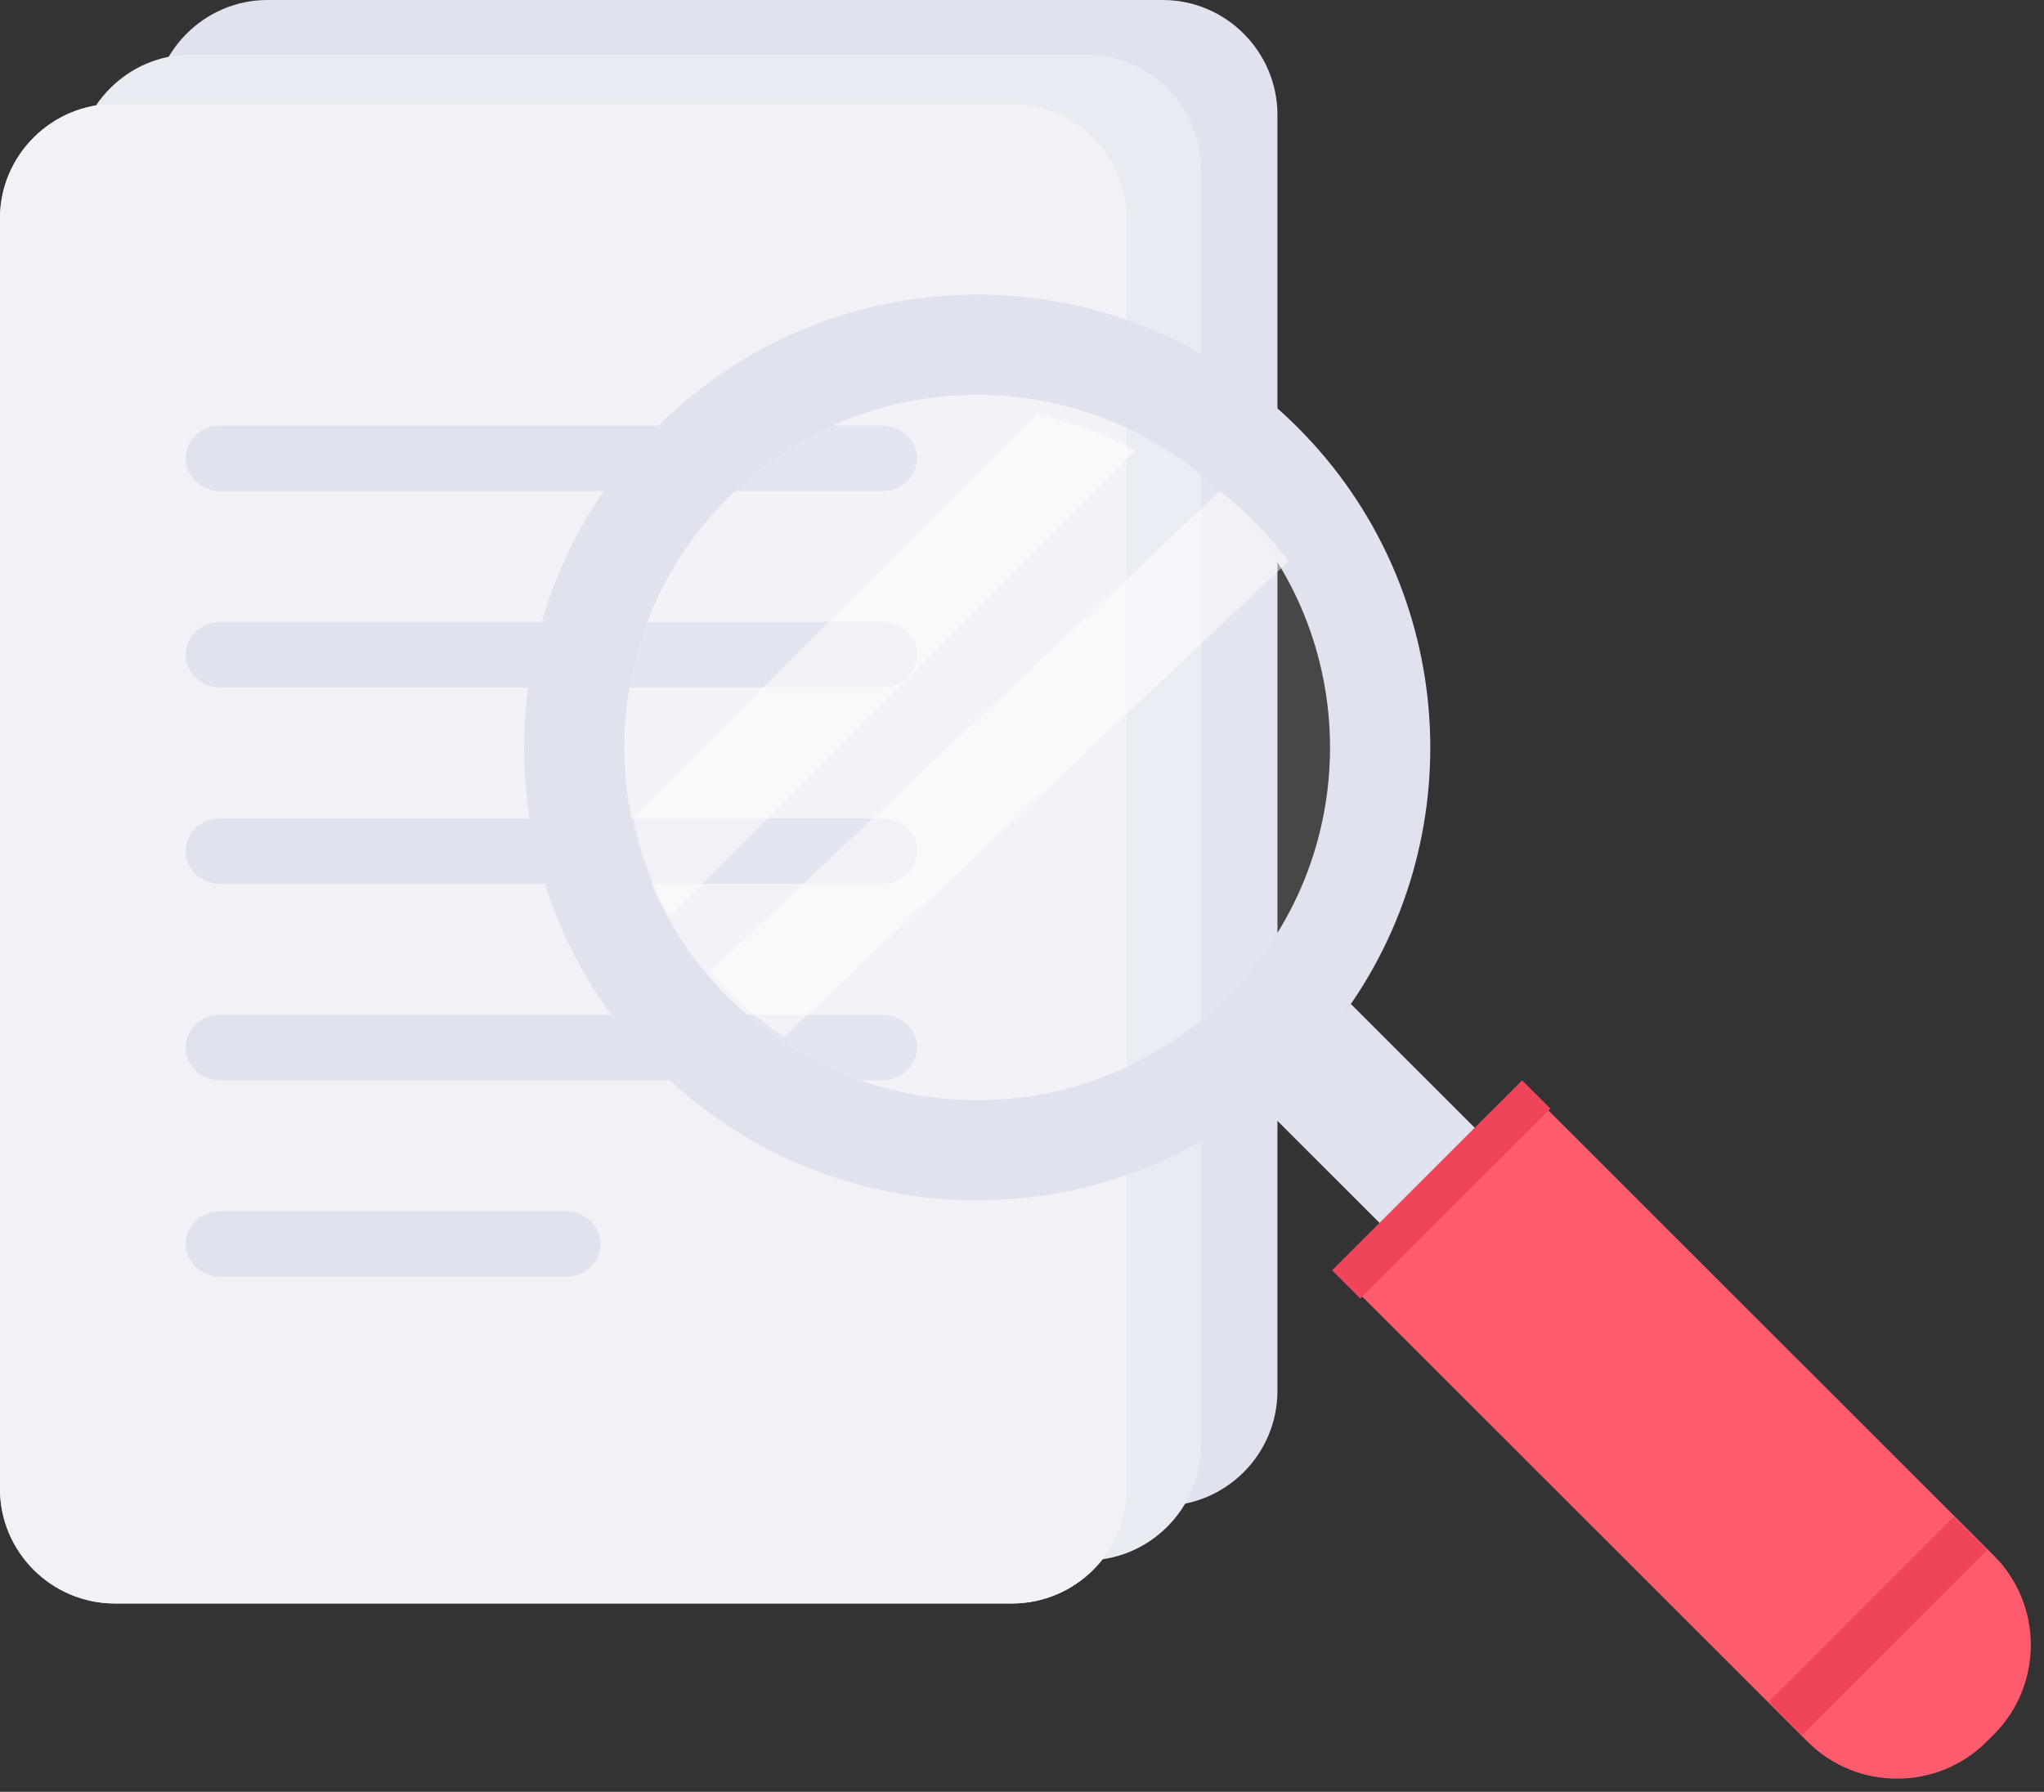<?xml version="1.0" encoding="UTF-8"?>
<svg width="146px" height="128px" viewBox="0 0 146 128" version="1.1" xmlns="http://www.w3.org/2000/svg" xmlns:xlink="http://www.w3.org/1999/xlink">
    <rect x="0" y="0" width="146" height="128" fill="#333333" stroke="none"/>
    <!-- Generator: Sketch 52.5 (67469) - http://www.bohemiancoding.com/sketch -->
    <title>search</title>
    <desc>Created with Sketch.</desc>
    <g id="Design" stroke="none" stroke-width="1" fill="none" fill-rule="evenodd">
        <g id="Search" transform="translate(-647, -376)">
            <g id="Group" transform="translate(441, 376)">
                <g id="search" transform="translate(206, 0)">
                    <g id="documents">
                        <path d="M83.058,107.571 L19.104,107.571 C14.603,107.571 10.918,103.878 10.918,99.363 L10.918,8.206 C10.918,3.692 14.603,0 19.104,0 L83.058,0 C87.562,0 91.246,3.692 91.246,8.206 L91.246,99.363 C91.246,103.878 87.562,107.571 83.058,107.571" id="Fill-1" fill="#E0E2EE"></path>
                        <path d="M77.599,111.469 L13.645,111.469 C9.144,111.469 5.459,107.775 5.459,103.261 L5.459,12.104 C5.459,7.589 9.144,3.898 13.645,3.898 L77.599,3.898 C82.102,3.898 85.787,7.589 85.787,12.104 L85.787,103.261 C85.787,107.775 82.102,111.469 77.599,111.469" id="Fill-3" fill="#E8EBF2"></path>
                        <path d="M72.289,114.546 L8.203,114.546 C3.692,114.546 -0,110.867 -0,106.372 L-0,15.592 C-0,11.096 3.692,7.42 8.203,7.42 L72.289,7.42 C76.801,7.42 80.494,11.096 80.494,15.592 L80.494,106.372 C80.494,110.867 76.801,114.546 72.289,114.546" id="Fill-5" fill="#D8DBEA"></path>
                        <path d="M72.289,114.546 L8.203,114.546 C3.692,114.546 -0,110.867 -0,106.372 L-0,15.592 C-0,11.096 3.692,7.42 8.203,7.42 L72.289,7.42 C76.801,7.42 80.494,11.096 80.494,15.592 L80.494,106.372 C80.494,110.867 76.801,114.546 72.289,114.546" id="Fill-8" fill="#F1F2F7"></path>
                        <path d="M63.052,35.078 L15.716,35.078 C14.365,35.078 13.258,34.025 13.258,32.74 C13.258,31.453 14.365,30.401 15.716,30.401 L63.052,30.401 C64.404,30.401 65.51,31.453 65.51,32.74 C65.51,34.025 64.404,35.078 63.052,35.078" id="Fill-11" fill="#E0E2EE"></path>
                        <path d="M63.052,49.109 L15.716,49.109 C14.365,49.109 13.258,48.056 13.258,46.771 C13.258,45.484 14.365,44.432 15.716,44.432 L63.052,44.432 C64.404,44.432 65.51,45.484 65.51,46.771 C65.51,48.056 64.404,49.109 63.052,49.109" id="Fill-13" fill="#E0E2EE"></path>
                        <path d="M63.052,63.14 L15.716,63.14 C14.365,63.14 13.258,62.087 13.258,60.802 C13.258,59.517 14.365,58.463 15.716,58.463 L63.052,58.463 C64.404,58.463 65.51,59.517 65.51,60.802 C65.51,62.087 64.404,63.14 63.052,63.14" id="Fill-15" fill="#E0E2EE"></path>
                        <path d="M63.052,77.171 L15.716,77.171 C14.365,77.171 13.258,76.119 13.258,74.833 C13.258,73.546 14.365,72.494 15.716,72.494 L63.052,72.494 C64.404,72.494 65.51,73.546 65.51,74.833 C65.51,76.119 64.404,77.171 63.052,77.171" id="Fill-17" fill="#E0E2EE"></path>
                        <path d="M40.425,91.202 L15.727,91.202 C14.369,91.202 13.258,90.15 13.258,88.864 C13.258,87.577 14.369,86.525 15.727,86.525 L40.425,86.525 C41.782,86.525 42.894,87.577 42.894,88.864 C42.894,90.15 41.782,91.202 40.425,91.202" id="Fill-19" fill="#E0E2EE"></path>
                    </g>
                    <g transform="translate(37.434, 21.047)">
                        <path d="M52.841,52.021 C43.376,61.48 28.722,62.547 18.084,55.245 C16.725,54.294 15.431,53.227 14.224,52.021 C13.603,51.403 13.017,50.764 12.465,50.092 C11.362,48.749 10.395,47.317 9.603,45.837 C8.208,43.338 7.259,40.686 6.741,37.945 C5.07,29.349 7.569,20.096 14.224,13.448 C20.895,6.779 30.153,4.298 38.755,5.952 C41.496,6.486 44.152,7.434 46.652,8.812 C48.135,9.622 49.548,10.588 50.894,11.69 C51.565,12.24 52.204,12.827 52.823,13.448 C54.032,14.654 55.115,15.945 56.048,17.305 C63.358,27.935 62.288,42.58 52.841,52.021" id="Fill-21" fill-opacity="0.1" fill="#FFFFFF"></path>
                        <path d="M50.192,50.158 C40.345,60.003 24.387,60.001 14.538,50.158 C4.701,40.327 4.701,24.374 14.551,14.532 C24.387,4.701 40.345,4.701 50.181,14.532 C60.029,24.374 60.029,40.327 50.192,50.158 M55.246,9.475 C42.606,-3.158 22.124,-3.158 9.484,9.475 C-3.154,22.107 -3.165,42.592 9.473,55.226 C20.977,66.72 39.007,67.757 51.689,58.319 C52.928,57.396 54.121,56.362 55.259,55.226 C56.395,54.089 57.43,52.896 58.352,51.658 C67.794,38.981 66.748,20.972 55.246,9.475" id="Fill-23" fill="#E0E2EE"></path>
                        <path d="M104.989,102.849 L104.459,103.379 C100.948,106.89 95.199,106.89 91.687,103.379 L59.271,70.979 L72.574,57.683 L104.989,90.083 C108.502,93.594 108.502,99.338 104.989,102.849" id="Fill-25" fill="#FF5B6F"></path>
                        <path d="M59.051,50.668 L68.63,60.242 L61.829,67.037 L52.252,57.463 C53.516,56.521 54.731,55.465 55.894,54.306 C57.054,53.148 58.11,51.931 59.051,50.668" id="Fill-27" fill="#E0E2EE"></path>
                        <polygon id="Fill-29" fill="#EF4459" points="104.504 89.684 91.286 102.894 88.907 100.514 102.123 87.304"></polygon>
                        <polygon id="Fill-31" fill="#EF4459" points="73.309 58.141 59.729 71.714 57.711 69.698 71.291 56.124"></polygon>
                        <path d="M43.673,11.146 L10.37,44.432 C9.115,42.185 8.263,39.801 7.799,37.337 L36.574,8.575 C39.038,9.056 41.425,9.907 43.673,11.146" id="Fill-33" fill-opacity="0.5" fill="#FFFFFF"></path>
                        <path d="M54.592,19.058 L18.587,53.006 C17.297,52.158 16.07,51.203 14.926,50.124 C14.337,49.568 13.779,48.998 13.258,48.397 L49.701,14.031 C50.34,14.524 50.946,15.05 51.533,15.605 C52.677,16.685 53.707,17.84 54.592,19.058" id="Fill-35" fill-opacity="0.5" fill="#FFFFFF"></path>
                    </g>
                </g>
            </g>
        </g>
    </g>
</svg>